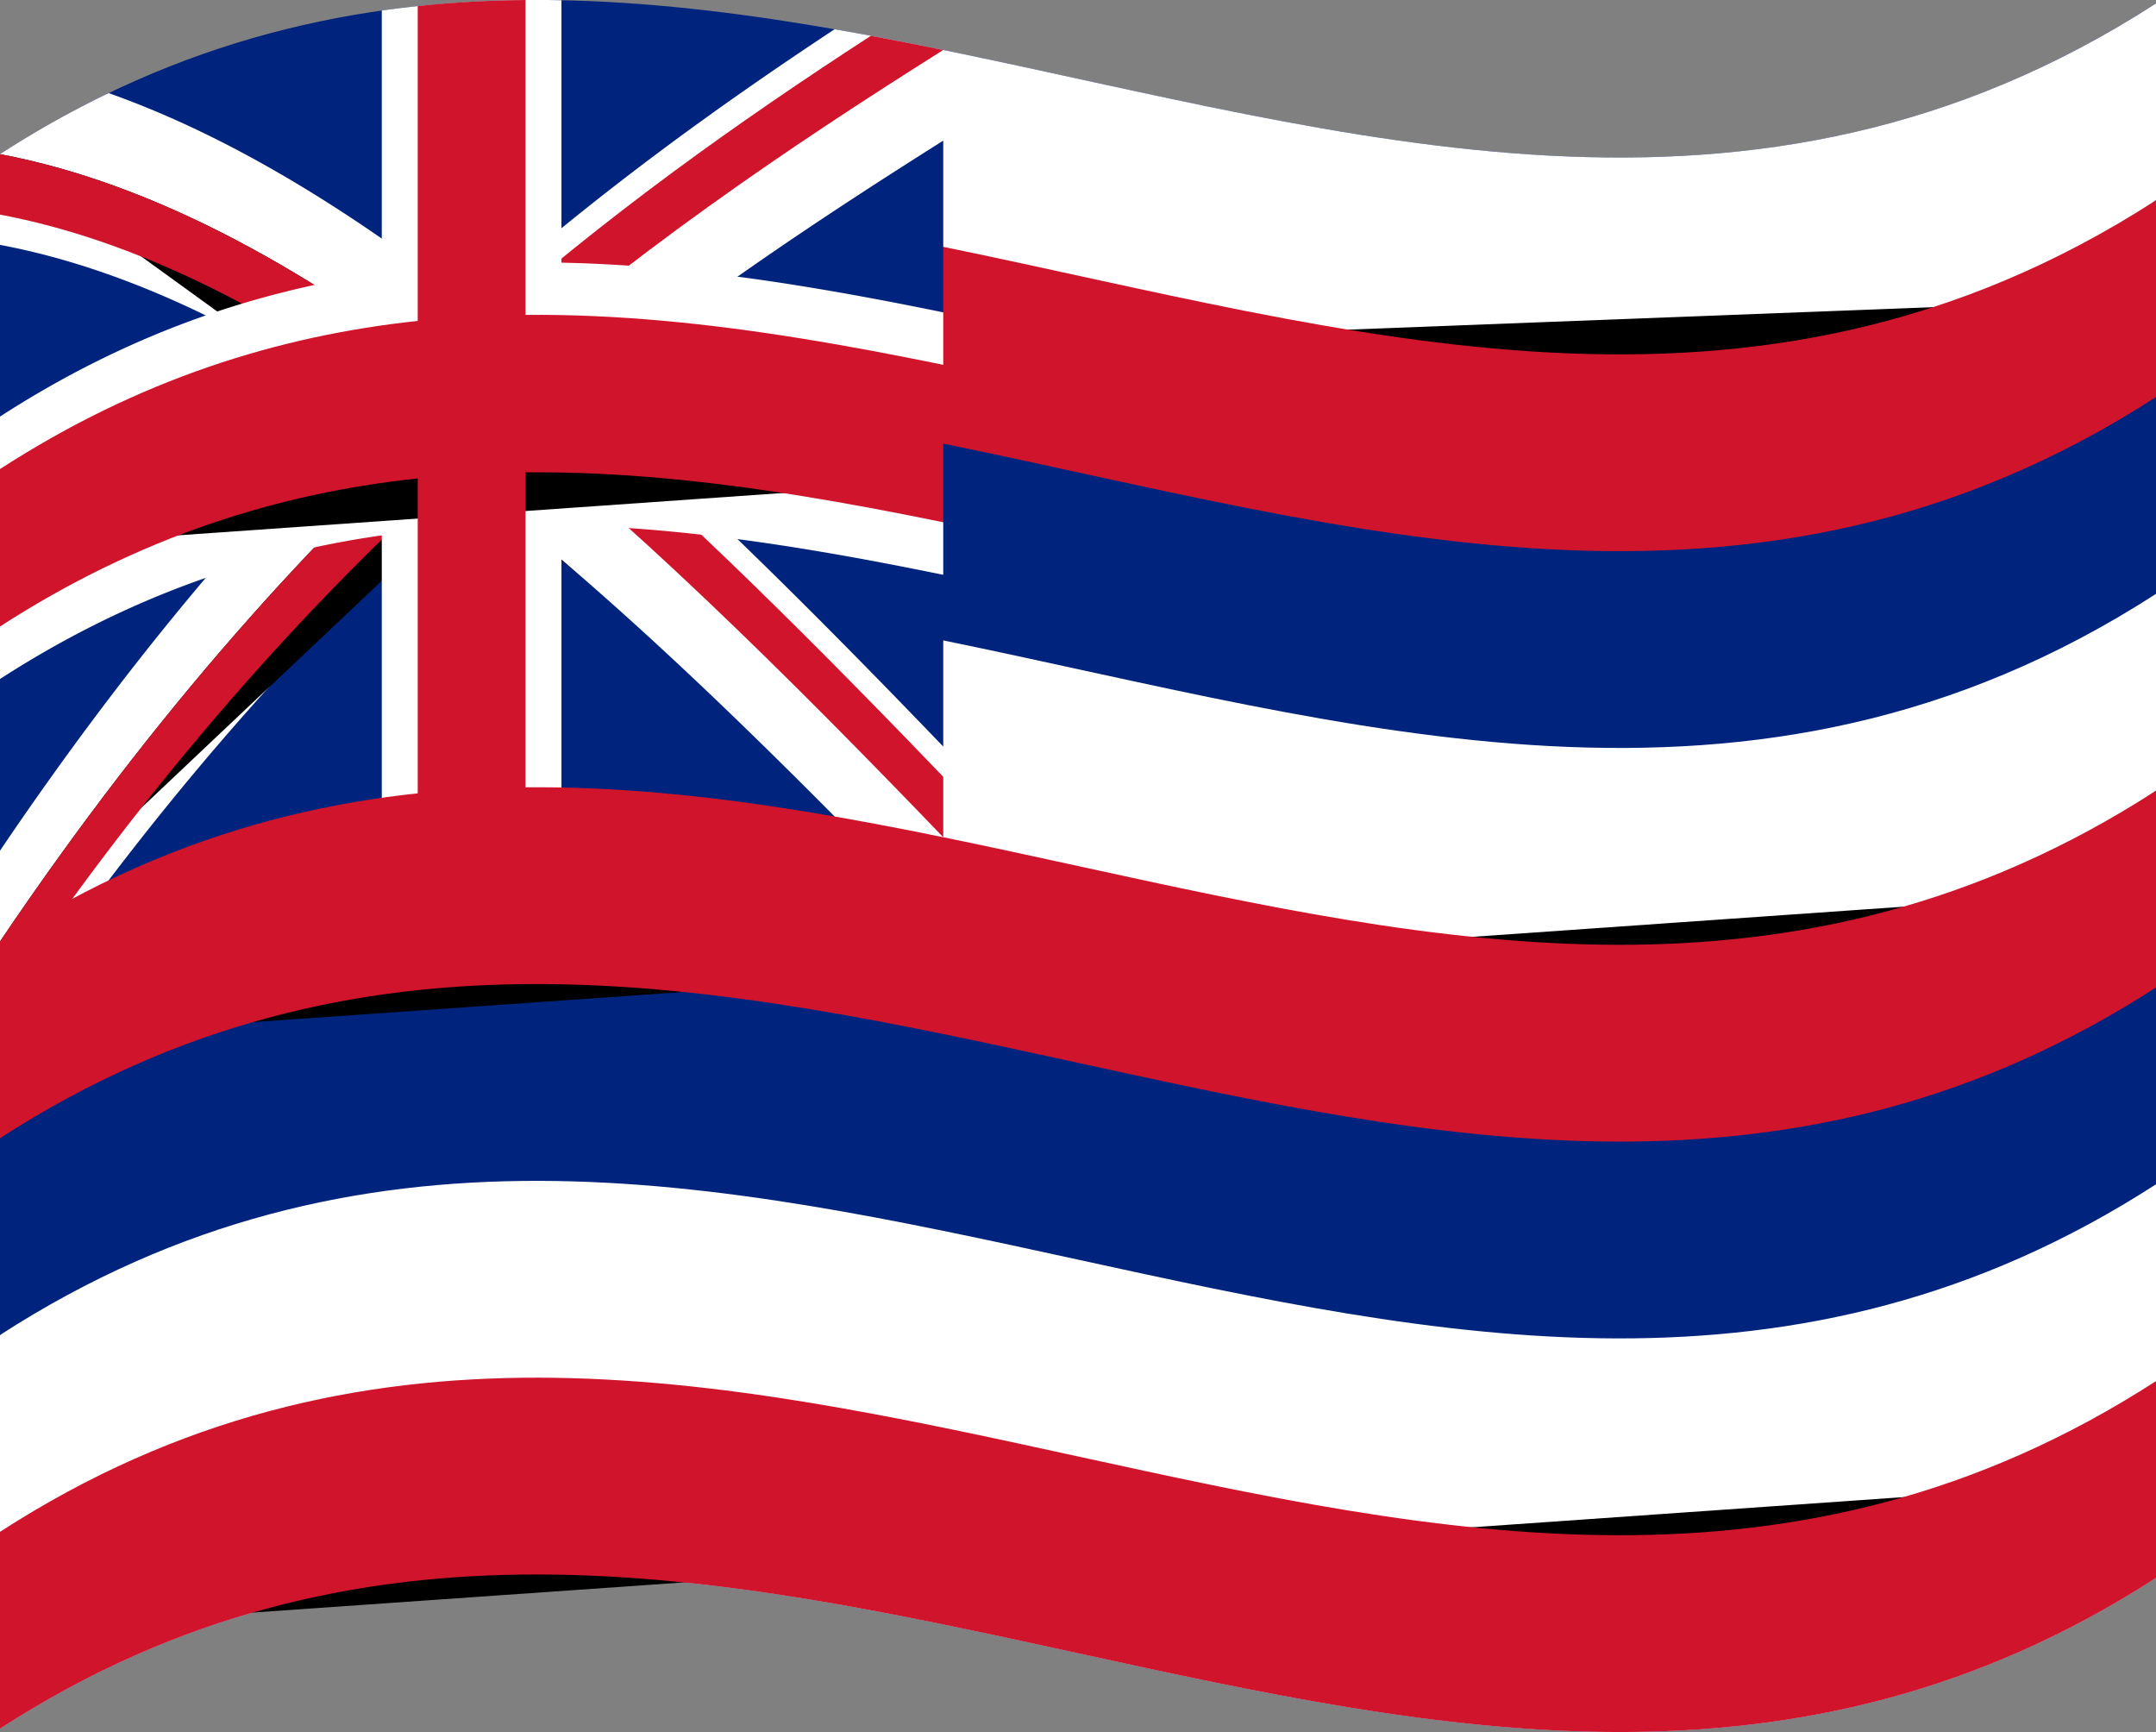 <svg xmlns="http://www.w3.org/2000/svg" xmlns:xlink="http://www.w3.org/1999/xlink" viewBox="0 0 1260 1012.04">
  <rect x="0" y="0" width="1260" height="1012.04" fill="#808080" stroke="none"/>
  <defs>
    <clipPath id="a" transform="translate(0 0)">
      <path d="M0,90.08v230c192.5-124.36,385-96.23,577.5-55.4v230q-13.12-2.79-26.25-5.48C367.5,298.27,183.75,124.71,0,90.08ZM551.25,29.2C459.38,10.4,367.5-4,275.62,1V499.36c-91.87,5.08-183.74,29.7-275.62,89V550.08C183.75,278,367.5,144.94,551.25,29.2Z" style="fill: none"/>
    </clipPath>
  </defs>
  <g>
    <path d="M0,90.08v920C420,738.76,840,1193.28,1260,922V2C840,273.28,420-181.24,0,90.08Z" transform="translate(0 0)" style="fill: #00247d"/>
    <path d="M0,90.08C183.75,124.71,367.5,298.27,551.25,489.2m0-460C367.5,144.94,183.75,278,0,550.08" transform="translate(0 0)"/>
    <path d="M275.62,284c86.67,67.52,173.34,152.44,260,242q15.63-36.84,31.26-73.49C491,373.24,415,296.37,339.12,230.44,415,169.66,491,119.83,566.88,72.38q-7.82-21.61-15.63-43.18c-21.16-4.33-42.33-8.43-63.49-12.11-70.71,46.7-141.42,98-212.14,161C204.91,123,134.2,79.43,63.49,54.4A579.84,579.84,0,0,0,0,90.08v53c70.71,13.32,141.42,47.23,212.13,94.77C141.42,308.3,70.71,392.41,0,497.09v53Q7.82,565,15.63,580.25C102.29,455.62,189,361.12,275.62,284Z" transform="translate(0 0)" style="fill: #fff"/>
    <g style="clip-path: url(#a)">
      <path d="M0,90.08C183.75,124.71,367.5,298.27,551.25,489.2m0-460C367.5,144.94,183.75,278,0,550.08" transform="translate(0 0)"/>
      <path d="M275.62,266.35C364,335.23,452.43,422.19,540.83,513.71q10.42-24.53,20.84-49C480.43,380,399.19,298.3,318,230c81.24-67.29,162.48-121.14,243.72-172q-5.2-14.4-10.42-28.78-21.16-4.34-42.33-8.3c-77.76,50.42-155.53,105.61-233.3,174.81C197.86,135.11,120.09,88.52,42.33,65.13Q21.17,76.44,0,90.08V125.4c77.77,14.65,155.53,54.19,233.3,109.4C155.53,309.38,77.77,399.63,0,514.75v35.32q5.21,10,10.42,20C98.82,441.75,187.22,345,275.62,266.35Z" transform="translate(0 0)" style="fill: #cf142b"/>
    </g>
    <path d="M275.62,1V576M0,320.08C210,184.42,420,230.22,630,276" transform="translate(0 0)"/>
    <path d="M223.12,581.16a652.39,652.39,0,0,1,105-6V306.81c100.63,2,201.26,23.93,301.88,45.88V199.36c-100.62-22-201.25-43.9-301.88-45.88V.15a652.39,652.39,0,0,0-105,6V159.5C148.75,170.08,74.38,195.36,0,243.41V396.74c74.38-48,148.75-73.33,223.12-83.91Z" transform="translate(0 0)" style="fill: #fff"/>
    <path d="M275.62,1V576M0,320.08C210,184.42,420,230.22,630,276" transform="translate(0 0)"/>
    <path d="M307.12,0c-21,.18-42,1.3-63,3.53h0c21-2.23,42-3.35,63-3.53Z" transform="translate(0 0)" style="fill: #cf142b"/>
    <path d="M244.12,578.56c21-2.23,42-3.35,63-3.53V276c107.63-1,215.26,22.52,322.88,46V230c-107.62-23.47-215.25-47-322.88-46V0c-21,.18-42,1.3-63,3.53v184C162.75,196.19,81.38,221.51,0,274.07v92c81.38-52.56,162.75-77.88,244.12-86.51Z" transform="translate(0 0)" style="fill: #cf142b"/>
    <path d="M551.25,29.2v115C577.5,187.9,603.75,232,630,276c-26.25,32.61-52.5,65.22-78.75,98.18v115C367.5,528.27,183.75,584.71,0,780.07v230C420,738.76,840,1193.28,1260,922V2C1023.75,154.58,787.5,77.54,551.25,29.2Z" transform="translate(0 0)" style="fill: #fff"/>
    <path d="M551.25,374.2C787.5,422.54,1023.75,499.58,1260,347V117c-236.25,191-472.5,152.23-708.75,142.23Z" transform="translate(0 0)" style="fill: #00247d"/>
    <path d="M0,780.07C420,508.76,840,963.28,1260,692V462C840,771.62,420,355.43,0,665.07Z" transform="translate(0 0)" style="fill: #00247d"/>
    <path d="M551.25,201.7C787.5,250,1023.75,327.08,1260,174.47M0,607.57c420-271.31,840,183.21,1260-88.1M0,952.57c420-271.31,840,183.21,1260-88.1" transform="translate(0 0)"/>
    <path d="M0,1010.07C420,738.76,840,1193.28,1260,922h0C840,1193.28,420,738.76,0,1010.07Z" transform="translate(0 0)" style="fill: #cf142b"/>
    <path d="M0,1010.07C420,738.76,840,1193.28,1260,922V807C840,1078.28,420,623.76,0,895.07Z" transform="translate(0 0)" style="fill: #cf142b"/>
    <path d="M551.25,259.2C787.5,307.54,1023.75,384.58,1260,232V117c-236.25,152.61-472.5,75.57-708.75,27.23Z" transform="translate(0 0)" style="fill: #cf142b"/>
    <path d="M0,665.08C420,393.76,840,848.28,1260,577V462C840,733.28,420,278.76,0,550.08Z" transform="translate(0 0)" style="fill: #cf142b"/>
  </g>
</svg>
